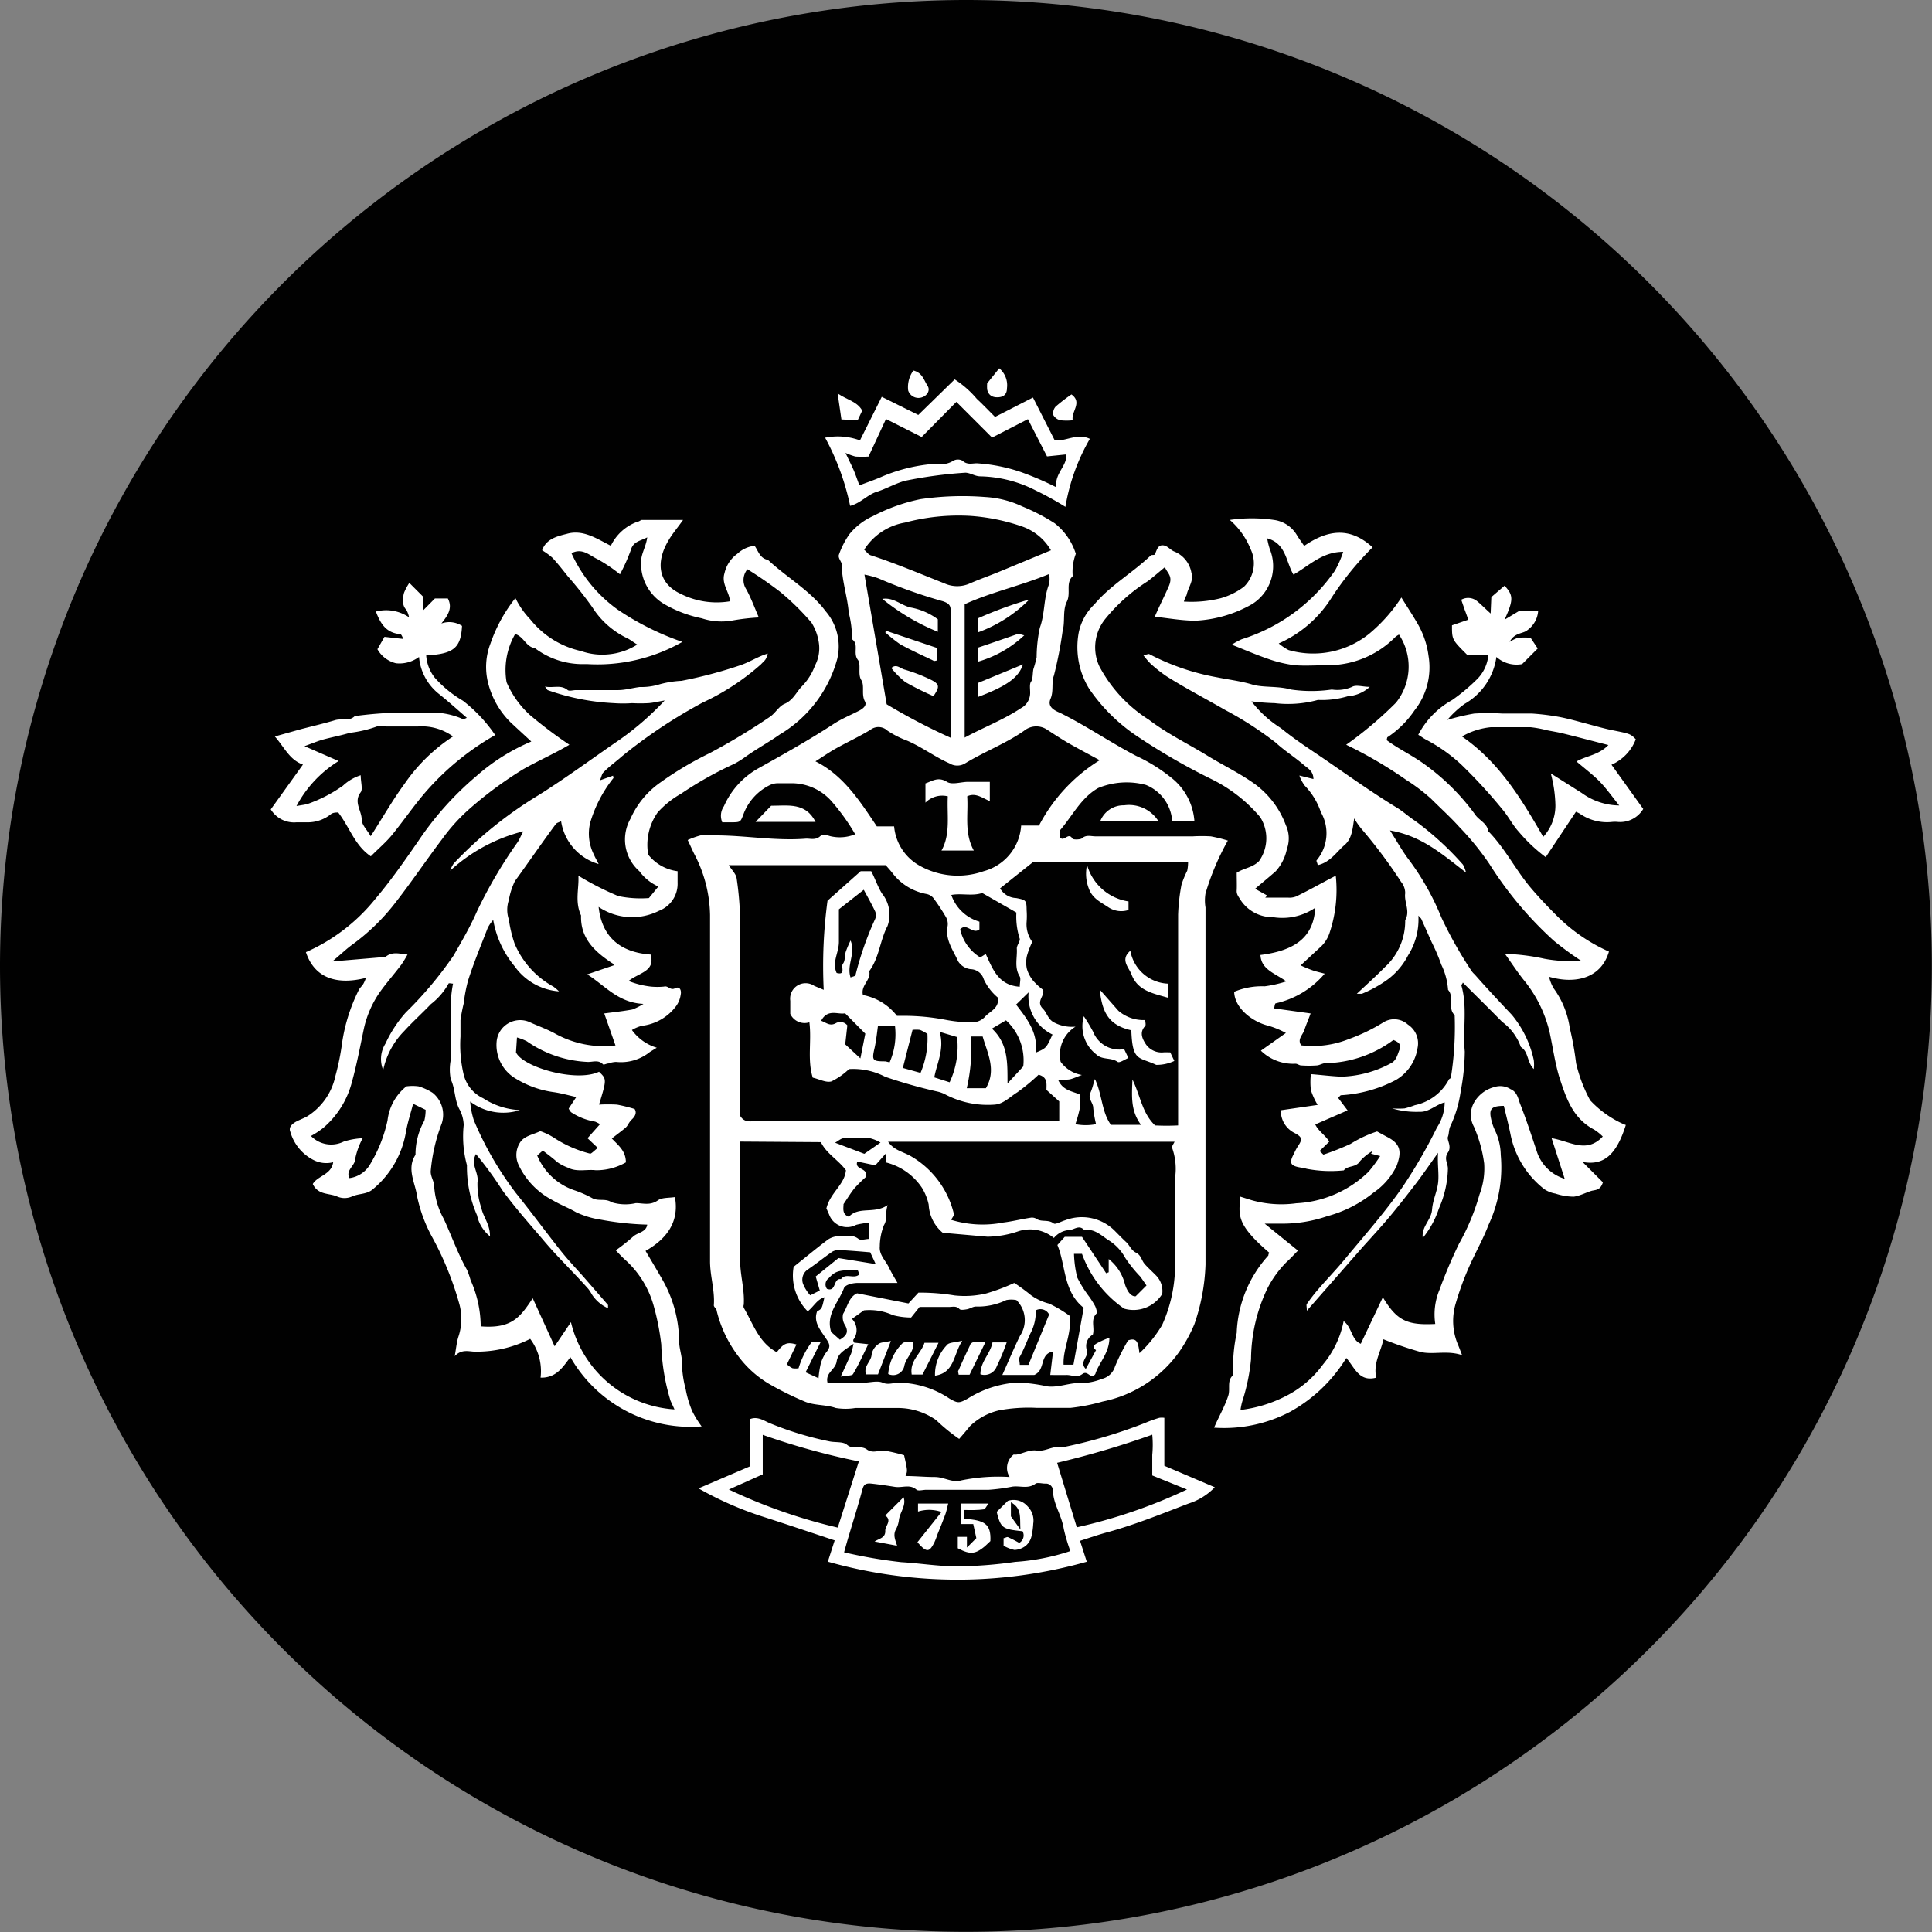 <svg xmlns="http://www.w3.org/2000/svg" viewBox="0 0 137.49 137.49"><rect x="0" y="0" width="137.49" height="137.49" fill="#808080" stroke="none"/><defs><style>.cls-1{fill:#010101;fill-rule:evenodd;}.cls-2{fill:#fff;}</style></defs><g id="Слой_2" data-name="Слой 2"><g id="Слой_1-2" data-name="Слой 1"><path class="cls-1" d="M68.74,0A68.74,68.74,0,1,1,0,68.74,68.78,68.78,0,0,1,68.74,0Z"/><path class="cls-2" d="M68.26,102.4a12.86,12.86,0,0,1-1.64-1.34,4.75,4.75,0,0,0-2.7-.86c-1,0-2,0-3.05,0a4.29,4.29,0,0,1-1.39,0c-.75-.26-1.55-.16-2.26-.48a22.06,22.06,0,0,1-2.34-1.15,7.41,7.41,0,0,1-2.25-1.94A8.75,8.75,0,0,1,51,93.27c0-.13-.21-.26-.2-.38.08-1.07-.28-2.1-.27-3.18,0-8.2,0-16.39,0-24.59a9.65,9.65,0,0,0-1.12-4.34c-.16-.32-.3-.65-.47-1a5.85,5.85,0,0,1,.92-.33,6.13,6.13,0,0,1,1.05,0c2.16,0,4.3.41,6.47.23.32,0,.67.12,1-.18.13-.12.45-.08.68,0a2.9,2.9,0,0,0,1.8-.13,15.06,15.06,0,0,0-1.59-2.24,3.79,3.79,0,0,0-3-1.39c-.31,0-.62,0-.93,0a1.33,1.33,0,0,0-.53.12,3.77,3.77,0,0,0-1.87,2c-.24.64-.22.65-.83.66h-.71a1.19,1.19,0,0,1,.12-1.15A5.74,5.74,0,0,1,54,54.66c1.79-1,3.58-2,5.28-3.11.6-.4,1.28-.67,1.91-1,.23-.13.52-.35.36-.64-.27-.5,0-1.11-.26-1.52s0-1.1-.23-1.42c-.39-.48.1-1.12-.43-1.48a7.09,7.09,0,0,0-.23-1.89c-.09-1.15-.49-2.26-.5-3.44,0-.19-.3-.46-.19-.71A6,6,0,0,1,60.46,38a4.65,4.65,0,0,1,1.68-1.28,12.84,12.84,0,0,1,3.38-1.2,20.79,20.79,0,0,1,4.59-.15,7.1,7.1,0,0,1,2.64.67,14,14,0,0,1,2.31,1.2,4.45,4.45,0,0,1,1.5,2.17A3.6,3.6,0,0,0,76.34,41c-.53.5-.11,1.2-.42,1.82s-.11,1.41-.3,2.09A28.52,28.52,0,0,1,75,48.08c-.19.49,0,1.09-.24,1.65s.25.82.68,1c1.86.92,3.57,2.1,5.41,3.06a12,12,0,0,1,2.68,1.7A4.32,4.32,0,0,1,85,58.44H83.42a3,3,0,0,0-1.87-2.58,5.31,5.31,0,0,0-3.4.22c-1.23.7-1.84,2-2.71,3,0,.05,0,.14,0,.22s0,.22,0,.3c.28.34.59-.41.88.08.06.09.52.07.65,0,.32-.3.66-.16,1-.16,2.3,0,4.61,0,6.91,0a11.1,11.1,0,0,1,1.29,0,10.65,10.65,0,0,1,1.21.3,18.21,18.21,0,0,0-1.59,3.76,3,3,0,0,0,0,1c0,8.47,0,16.94,0,25.41A14.32,14.32,0,0,1,85,94.23a10.49,10.49,0,0,1-1.1,2,8.83,8.83,0,0,1-5.43,3.51,13.61,13.61,0,0,1-2.27.45c-.82,0-1.65,0-2.46,0a11.54,11.54,0,0,0-2.61.17,4.4,4.4,0,0,0-2.11,1.14C68.78,101.8,68.53,102.09,68.26,102.4Zm-15.59-23c.32.54.78.38,1.19.38H75.38v-1.4l-.91-.82c0-.44.1-.9-.56-1.08a14.53,14.53,0,0,1-1.51,1.25c-.52.32-1,.84-1.62.88a6.5,6.5,0,0,1-3.46-.7,2.25,2.25,0,0,0-.61-.23A35.74,35.74,0,0,1,63,76.63a4.93,4.93,0,0,0-2.58-.55,4.83,4.83,0,0,1-1.26.88c-.38.1-.84-.16-1.32-.27-.4-1.27-.07-2.59-.24-3.94a1.12,1.12,0,0,1-1.36-.6c0-.31,0-.62,0-.93a1.1,1.1,0,0,1,1.71-1.06l.67.28a34.67,34.67,0,0,1,.27-6.34L61.25,62H62c.28.53.45,1.07.76,1.58a2.39,2.39,0,0,1,.4,2.32c-.53,1-.59,2.26-1.3,3.21.14.64-.62,1-.45,1.7a4,4,0,0,1,2.42,1.48h.46a15.73,15.73,0,0,1,2.93.27,9.74,9.74,0,0,0,1.91.19,1.22,1.22,0,0,0,1-.43c.35-.37,1-.59.88-1.33a3.75,3.75,0,0,1-1-1.3,1,1,0,0,0-.93-.72,1.2,1.2,0,0,1-.9-.57c-.35-.79-.94-1.53-.74-2.51a1,1,0,0,0-.13-.64,13.56,13.56,0,0,0-.91-1.37.87.87,0,0,0-.47-.26,3.93,3.93,0,0,1-2.35-1.4c-.21-.28-.45-.53-.55-.65H51.86c.23.36.51.62.56.92a22.26,22.26,0,0,1,.24,2.59c0,1.13,0,2.26,0,3.39ZM81.09,96.3a9.08,9.08,0,0,0,1.61-2,10.44,10.44,0,0,0,.91-3.72c0-2.23,0-4.45,0-6.68a4.43,4.43,0,0,0-.21-2.25c0-.08.12-.26.19-.4H63.2c.42.6,1,.69,1.57,1a6.49,6.49,0,0,1,3.12,4.17c0,.09-.12.23-.2.39A7.65,7.65,0,0,0,71.4,87c.66-.08,1.31-.25,2-.35a.63.63,0,0,1,.41.12c.36.2.8,0,1.18.3.12.09.53-.15.81-.23a3.31,3.31,0,0,1,3.59.81c.25.25.49.5.75.74s.35.58.71.76.38.53.6.79.55.55.82.83a1.58,1.58,0,0,1,.44,1.31A2.4,2.4,0,0,1,80,93.13a8,8,0,0,1-3-3.9h-.57a8,8,0,0,0,.23,1.68,8.48,8.48,0,0,0,.87,1.39,6.55,6.55,0,0,1,.41.66c.07.16.16.45.09.52-.44.44-.11,1-.26,1.5a.93.93,0,0,0-.41,1.15c.11.45-.58.79-.09,1.29L78,96.08c-.34-.22-.11-.39.07-.49a6.43,6.43,0,0,1,.88-.39c0,1.1-.76,1.79-1,2.58-.33.45-.52-.3-.92,0s-.75.06-1.14.07-.69,0-1.15,0l.2-1.67c-1,.18-.5,1.31-1.34,1.67-.22,0-.6,0-1,0l-1.27,0c.45-1,.83-1.92,1.26-2.79a2,2,0,0,0-.26-2.54,1.91,1.91,0,0,0-.72,0,4.65,4.65,0,0,1-2.16.46c-.21,0-.41.15-.62.19s-.45.07-.54,0c-.23-.26-.5-.16-.76-.16-.66,0-1.32,0-2.09,0l-.6.75a5.12,5.12,0,0,1-1.3-.17,4,4,0,0,0-2.06-.34l-.85.61a1.13,1.13,0,0,1,.09,1.49s0,.13.07.2l1,.11c-.38.78-.69,1.47-1.08,2.12-.08.14-.44.1-.88.19.31-.69.54-1.17.75-1.67a6.12,6.12,0,0,0,.16-.67c-.61.44-1.11.66-1.2,1.26s-.82.79-.65,1.51h2.55c.47,0,1-.17,1.38,0s.76,0,1.12,0a6.65,6.65,0,0,1,3.63,1.13c.59.34.69.34,1.3,0a7.48,7.48,0,0,1,3.52-1.14,11.6,11.6,0,0,1,2.13.27c.85.11,1.65-.3,2.48-.23a4.13,4.13,0,0,0,1.41-.3,1.28,1.28,0,0,0,.93-.86,14.34,14.34,0,0,1,.94-1.88C81,95.13,81,95.71,81.09,96.3ZM76.53,80A3.81,3.81,0,0,0,78,80a8,8,0,0,1-.2-1.15c0-.38-.39-.65-.21-1.06s.21-.67.33-1c.52,1.09.47,2.33,1.14,3.26H81.2c-.74-1-.66-2-.61-3.23.59,1.23.69,2.39,1.61,3.27a15.56,15.56,0,0,0,1.64,0c0-5.05,0-10,0-15a13.89,13.89,0,0,1,.24-2.13,7,7,0,0,1,.41-1,3.25,3.25,0,0,0,.06-.59H73.49l-2.32,1.85a1.37,1.37,0,0,0,1.15.69c.7.14.73.15.74.87a5.48,5.48,0,0,1,0,.81,2.12,2.12,0,0,0,.4,1.44,6,6,0,0,0-.38,1,2.09,2.09,0,0,0,0,.93,2.43,2.43,0,0,0,.46.85,4.57,4.57,0,0,0,.69.63c.14.45-.55.82,0,1.36.27.27.34.72.76.95a2.73,2.73,0,0,0,1.55.31,2.34,2.34,0,0,0-1.06,2.5,2.34,2.34,0,0,0,1.51.94c-.35.13-.58.24-.82.3s-.5,0-.85.09c.35.73,1,.76,1.52,1a7.33,7.33,0,0,1,0,1A9.76,9.76,0,0,1,76.53,80ZM78.26,54.1c-.79-.43-1.53-.82-2.25-1.23-.51-.3-1-.62-1.49-.94a1.38,1.38,0,0,0-1.65.08c-1.31.91-2.82,1.48-4.18,2.31a1.07,1.07,0,0,1-1.13,0c-1-.44-1.94-1.15-3-1.61A6.71,6.71,0,0,1,63.16,52a.93.93,0,0,0-1.22-.06c-.81.49-1.66.88-2.48,1.34-.48.27-.93.59-1.43.9,2,1,3.17,2.84,4.37,4.63h1.23a3.56,3.56,0,0,0,1.82,2.8A5.54,5.54,0,0,0,70,62a3.61,3.61,0,0,0,2.67-3.25h1.27A12,12,0,0,1,78.26,54.1ZM75,88.1a2.68,2.68,0,0,0-2.55-.47,7,7,0,0,1-2.18.38l-3.18-.28a2.78,2.78,0,0,1-1-2,3.77,3.77,0,0,0-.48-1.2,4.35,4.35,0,0,0-2.58-1.81v-.62l-.74.83-1.28-.27c-.22.63.81.4.6,1.11a9.37,9.37,0,0,0-.79.78c-.28.34-.51.73-.79,1.14,0,.3-.12.72.38.9.73-.77,1.8-.17,2.76-.83-.2.61,0,1-.26,1.42a4.15,4.15,0,0,0-.3,1.51c-.06.6.4,1,.64,1.49s.37.68.62,1.12c-1,0-1.92,0-2.81,0-.4,0-.9.13-1,.37-.37,1-1.31,1.86-.91,3.12l.62.55c.44-.27.64-.51.39-1A1.05,1.05,0,0,1,60,93.5c.32-.52.42-1.22,1-1.46l3.65.72.71-.77a15.07,15.07,0,0,1,2.57.2,6.65,6.65,0,0,0,2.25-.14,14.13,14.13,0,0,0,2-.75,14.31,14.31,0,0,1,1.2.88,3.74,3.74,0,0,0,1.28.59,9.25,9.25,0,0,1,1.45.86c.19,1.27-.48,2.34-.42,3.49h.7c.25-1.37.49-2.71.73-4.05-1.47-1.17-1.26-3-1.87-4.47l.52-.58H77l1.72,2.59.18-.07V89.6a3.28,3.28,0,0,1,1.16,1.81c.17.52.44.87.76.84l.77-.77c-.11-.15-.27-.4-.45-.64a9.43,9.43,0,0,1-1.06-1.32,3.41,3.41,0,0,0-1.22-1.28c-.52-.35-1-.82-1.7-.7-.37-.42-.73,0-1.1,0A1.53,1.53,0,0,0,75,88.1ZM52.67,81.24v.82c0,2.53,0,5.07,0,7.61,0,1.08.33,2.11.26,3.18a.32.32,0,0,0,0,.22c.67,1.14,1.07,2.48,2.35,3.16.5-.65.74-.74,1.4-.55L56,97.09a1.63,1.63,0,0,0,.4.28,1.25,1.25,0,0,0,.43,0,6.05,6.05,0,0,1,.95-1.88l.63,0-1.08,2.17.92.42a7,7,0,0,1,.15-1,2.51,2.51,0,0,1,.42-.87c.35-.4.18-.63-.07-1-.37-.56-.88-1.13-.6-1.89.34-.18.34-.18.52-1-.54.16-.76.67-1.19,1a3.61,3.61,0,0,1-1-3.17c.81-.64,1.62-1.32,2.46-1.95a1.48,1.48,0,0,1,.83-.23c.44,0,.9-.14,1.33.2.16.12.5,0,.73,0V87c-.34.06-.63.09-.91.17A1.36,1.36,0,0,1,59,86.42c-.09-.19-.17-.4-.19-.42.27-1.13,1.3-1.69,1.39-2.72-.55-.75-1.39-1.18-1.78-2ZM74.79,39.16a3.84,3.84,0,0,0-2.1-1.71A14.16,14.16,0,0,0,69,36.71a14.83,14.83,0,0,0-4.6.48,4.28,4.28,0,0,0-2.9,1.93c.17.15.29.33.45.39,1.79.58,3.52,1.32,5.25,2a2.19,2.19,0,0,0,1.84,0c.69-.3,1.41-.55,2.11-.84ZM68.65,43v9.49c1.37-.74,2.75-1.26,4-2.09a1.23,1.23,0,0,0,.66-1.12c0-.27-.06-.61.07-.78s.1-.59.16-.88a8,8,0,0,0,.23-.84A10.41,10.41,0,0,1,74,44.67c.37-1,.26-2.11.66-3.11a2,2,0,0,0,0-.71C72.63,41.69,70.56,42.13,68.65,43Zm-1,9.51V43.39c0-.37-.23-.49-.54-.6a36.32,36.32,0,0,1-4.59-1.63,6.52,6.52,0,0,0-1-.27l1.58,9.23A43.57,43.57,0,0,0,67.67,52.51Zm2.1,15.63.4-.25c.5,1.08.9,2.23,2.42,2.33,0-.29.09-.57,0-.73-.41-.65-.16-1.35-.21-2,0-.23.28-.55.2-.71a5.14,5.14,0,0,1-.23-1.84L69.9,63.55c-.71.24-1.5,0-2.2.14a3,3,0,0,0,2,1.9v.55c-.49.39-.91-.51-1.37,0A3.15,3.15,0,0,0,69.77,68.14ZM59.7,64.71c0,.76,0,1.54,0,2.32s-.51,1.44-.16,2.21c.68.18.28-.45.45-.66s.11-.57.2-.85a7.34,7.34,0,0,1,.34-.8c.39.92-.3,1.73,0,2.63.17-.07.33-.09.35-.16a22.56,22.56,0,0,1,1.4-4,.68.68,0,0,0,0-.54c-.24-.51-.52-1-.81-1.54Zm2.23,24.41c-.69-.06-1.42-.12-2.16-.16a.94.94,0,0,0-.53.11c-.61.42-1.18.89-1.79,1.3a.87.87,0,0,0-.3,1,2.77,2.77,0,0,0,.51.81l.68-.34-.29-1,1.62-1.31,2.65.43Zm8.23-11.68c.77-1.29.11-2.49-.23-3.68H69.1a12.67,12.67,0,0,1-.3,3.68Zm2.66-1.55a3.86,3.86,0,0,0-1.23-3.28l-1,.59c1.18,1.1,1.1,2.47,1.11,3.9ZM58.44,72.64c.41.17.64.4,1.05.17a.64.64,0,0,1,.81.16l-.15,1.35,1.08,1,.35-1.76-1.44-1.45C59.64,72.22,58.9,71.76,58.44,72.64Zm8.43.79c.36,1.25-.21,2.25-.38,3.24l1.09.35a6,6,0,0,0,.53-3.22Zm-1.36,2.92A6.26,6.26,0,0,0,66,73.58a3.23,3.23,0,0,0-.53-.29,2.37,2.37,0,0,0-.53,0L64.25,76Zm-2.2-.75A5,5,0,0,0,63.69,73H62.48c-.07.52-.12,1-.23,1.53-.22.94-.18,1,.76,1Zm9-4.11c.77,1,1.57,2,1.4,3.42.75-.32.75-.32,1.19-1.29a3,3,0,0,1-1.7-3Zm.88,25.64,1.47-3.58a.69.69,0,0,0-.95-.3,3.28,3.28,0,0,1-.38,1.64c-.25.55-.46,1.13-.76,1.67-.08.14,0,.36,0,.57ZM62.66,81.31a2.75,2.75,0,0,0-.75-.31,14.28,14.28,0,0,0-1.85,0c-.2,0-.4.19-.63.32l2.08.79ZM58.85,91.72c.69.25.42-.78,1-.69.33-.46.9,0,1.27-.31a.47.47,0,0,0,0-.12,1.8,1.8,0,0,0-.08-.21c-1.24,0-1.55,0-2.06.57A.54.54,0,0,0,58.85,91.72Z"/><path class="cls-2" d="M84.25,42.81a8.54,8.54,0,0,0,2.63-.24,5,5,0,0,0,1.65-.82A2.32,2.32,0,0,0,89,39.08,5.43,5.43,0,0,0,87.52,37a11,11,0,0,1,3.14,0,2.24,2.24,0,0,1,1.62,1.06c.15.26.34.5.53.79,1.64-1.13,3.24-1.4,4.87.1a21.63,21.63,0,0,0-3,3.71A8.47,8.47,0,0,1,91,45.79a3.85,3.85,0,0,0,.7.47,6.35,6.35,0,0,0,5.74-1.16,11.55,11.55,0,0,0,2.29-2.58c.43.7.86,1.34,1.23,2a6.1,6.1,0,0,1,.7,2.15,4.94,4.94,0,0,1-1,3.89,7,7,0,0,1-1.9,1.89c-.05,0-.05.13-.08.22.78.58,1.65,1,2.47,1.56A16,16,0,0,1,105,58c.29.4.83.59.91,1.15,1.19,1.21,1.94,2.74,3,4,.59.7,1.22,1.36,1.86,2a12.31,12.31,0,0,0,3.73,2.57c-.56,1.91-2.4,2.33-4.26,1.79a2.81,2.81,0,0,0,.33.83,6.3,6.3,0,0,1,1.14,2.81,21.65,21.65,0,0,1,.45,2.51,10.6,10.6,0,0,0,1,2.64,7.32,7.32,0,0,0,1.95,1.49,5.15,5.15,0,0,0,.59.27c-.68,2.17-1.6,2.9-3.08,2.63l1.45,1.45c-.17.52-.43.53-.74.59s-.88.38-1.34.43a4.27,4.27,0,0,1-1.3-.22,2,2,0,0,1-.8-.32,6.55,6.55,0,0,1-2.4-3.92c-.14-.68-.31-1.34-.47-2-.83,0-1.06.19-.92.86a3.76,3.76,0,0,0,.26.82,4.23,4.23,0,0,1,.44,1.81,9.66,9.66,0,0,1-.88,5c-.28.75-.65,1.44-1,2.17a20.68,20.68,0,0,0-1.33,3.42,4.33,4.33,0,0,0,.16,2.9c.1.23.18.46.3.76-1.09-.37-2.09,0-3-.24a25.81,25.81,0,0,1-2.6-.89c-.17.88-.74,1.69-.51,2.73-1.22.32-1.52-.7-2.13-1.4a10.85,10.85,0,0,1-4,3.83,10.15,10.15,0,0,1-5.41,1.13c.33-.78.75-1.48,1-2.25.18-.5-.12-1.09.36-1.49a11.7,11.7,0,0,1,.25-3,8.66,8.66,0,0,1,2.25-5.51s0-.13.08-.19c-2.39-2.05-2.18-2.67-2.07-4l.8.25a7.79,7.79,0,0,0,3.18.22,7.92,7.92,0,0,0,5.15-2.25,10.37,10.37,0,0,0,.82-1.11l-.65-.17.14-.21a3.65,3.65,0,0,0-.93.75c-.29.47-.86.28-1.15.65A9.06,9.06,0,0,1,93,83.18a3.29,3.29,0,0,0-.43-.09c-.75-.12-.85-.32-.48-1a3.62,3.62,0,0,1,.25-.48c.37-.54.35-.69-.25-1a1.76,1.76,0,0,1-.94-1.6l2.62-.38a4.94,4.94,0,0,1-.48-1.05,4.81,4.81,0,0,1,0-1.14c.76.06,1.47.15,2.17.18a7.86,7.86,0,0,0,3.48-.93c.44-.2.5-.62.66-1s-.12-.55-.44-.68a8.32,8.32,0,0,1-4.83,1.65c-.21,0-.42.15-.63.16a8,8,0,0,1-1.1,0c-.14,0-.28-.13-.42-.12a3.29,3.29,0,0,1-2.45-.93l1.78-1.26A6.36,6.36,0,0,0,90.28,73c-1.11-.26-2.42-1.23-2.45-2.42A5.09,5.09,0,0,1,90,70.19a8.73,8.73,0,0,0,1.54-.35c-.82-.59-1.79-.84-1.84-1.88,2.65-.33,3.79-1.4,3.9-3.36a4.16,4.16,0,0,1-3,.67,2.71,2.71,0,0,1-2.3-1.2c-.13-.23-.31-.4-.29-.7s0-.85,0-1.26c.52-.34,1.13-.36,1.59-.83a2.81,2.81,0,0,0,.08-3.13,10.71,10.71,0,0,0-3.44-2.69,45.56,45.56,0,0,1-5.38-3.11A12.63,12.63,0,0,1,77.5,49a5.66,5.66,0,0,1-.73-4,3.86,3.86,0,0,1,1.12-2c1.14-1.36,2.71-2.23,4-3.47.07-.07.27,0,.3-.09.14-.31.22-.72.66-.62.27.06.48.35.75.44a2,2,0,0,1,1.19,1.52c.18.54-.25,1.05-.35,1.58C84.37,42.47,84.32,42.58,84.25,42.81Zm5.93,20.92-.14.15h1.63a1.29,1.29,0,0,0,.56-.08c1-.48,1.89-1,2.83-1.48a9.61,9.61,0,0,1-.42,4,2.4,2.4,0,0,1-.59,1L92.56,68.7a8.14,8.14,0,0,0,.79.33c.26.1.55.16.92.26a6.37,6.37,0,0,1-3.48,2.11c-.07,0-.09.27-.12.36l2.6.36c-.16.44-.32.8-.44,1.17s-.53.67-.23,1.1A6.92,6.92,0,0,0,96,73.94a12.77,12.77,0,0,0,2.44-1.18,1.45,1.45,0,0,1,1.75.15,1.59,1.59,0,0,1,.69,1.67,3.18,3.18,0,0,1-1.55,2.28,9.57,9.57,0,0,1-3.89,1.08c-.06,0-.11.1-.21.19l.67.89-2.3,1c.22.47.68.73,1,1.22l-.69.67.27.26a18.65,18.65,0,0,0,1.94-.77A8.25,8.25,0,0,1,98,80.52l.68.37c1,.5,1.09,1.06.71,2.08a4.87,4.87,0,0,1-1.64,1.9,8.91,8.91,0,0,1-3.3,1.68,9.76,9.76,0,0,1-3.3.53H90L92.37,89c-.29.29-.54.57-.82.82a7.47,7.47,0,0,0-1.37,1.9,11.82,11.82,0,0,0-1.15,5,14.05,14.05,0,0,1-.62,3,4.26,4.26,0,0,0-.13.62,9.54,9.54,0,0,0,3.25-1,7.39,7.39,0,0,0,2.63-2.25,6.84,6.84,0,0,0,1.46-3.07c.61.45.55,1.35,1.22,1.61l1.57-3.31c1,1.67,1.73,2,3.73,1.9a4.55,4.55,0,0,1,.3-2.43,35,35,0,0,1,1.39-3.28A15.89,15.89,0,0,0,105.29,85a5.2,5.2,0,0,0,.33-2.2,9.65,9.65,0,0,0-.73-2.62,1.77,1.77,0,0,1,0-1.7,2.32,2.32,0,0,1,1.45-1.12,1.35,1.35,0,0,1,1.16.15c.45.19.53.62.66,1,.44,1.11.81,2.24,1.19,3.38a3,3,0,0,0,2,2l-.93-2.89c1.29.2,2.47,1.13,3.64-.12a3.54,3.54,0,0,0-.61-.49c-1.53-.8-2-2.25-2.49-3.76-.3-1-.45-2.08-.67-3.11a9.16,9.16,0,0,0-1.87-3.8c-.43-.54-.81-1.12-1.32-1.84a15.17,15.17,0,0,1,2.81.35,10.63,10.63,0,0,0,2.62.15,23.17,23.17,0,0,1-1.95-1.43,26.2,26.2,0,0,1-4.59-5.47,19.69,19.69,0,0,0-2.14-2.63c-.62-.69-1.32-1.32-2-2a13,13,0,0,0-1.78-1.35A30.6,30.6,0,0,0,95.8,53a27,27,0,0,0,3.55-3,4.12,4.12,0,0,0,.21-4.84,1.27,1.27,0,0,0-.27.18,6.73,6.73,0,0,1-4.82,2c-.78,0-1.56.06-2.34,0a9.16,9.16,0,0,1-1.91-.46c-.82-.28-1.62-.63-2.56-1a4.57,4.57,0,0,1,.71-.39A12.67,12.67,0,0,0,95,40.61a7.35,7.35,0,0,0,.59-1.34c-1.51,0-2.44,1-3.54,1.62-.54-.89-.51-2.21-1.87-2.58a5,5,0,0,0,.19.78A3.19,3.19,0,0,1,89.09,43a9,9,0,0,1-4,1.17c-1,0-1.94-.18-2.91-.28.32-.76.69-1.46,1-2.18s-.1-.9-.28-1.35c-.47.39-.84.71-1.22,1a12.47,12.47,0,0,0-3.06,2.73,3.21,3.21,0,0,0-.38,3.34,10.09,10.09,0,0,0,3.52,3.79c1.31,1,2.75,1.69,4.12,2.53,1.15.71,2.37,1.28,3.48,2.09a6.39,6.39,0,0,1,2.15,2.89,2.22,2.22,0,0,1,.07,1.69A3.34,3.34,0,0,1,90.79,62c-.45.4-.91.77-1.47,1.25Z"/><path class="cls-2" d="M42.6,64.54c.23,2.11,1.5,3.23,3.7,3.39.35,1.2-.81,1.28-1.57,1.88a6.16,6.16,0,0,0,1.59.4,4.78,4.78,0,0,0,.93,0c.3-.09.45.3.79.12s.47.16.4.46a1.78,1.78,0,0,1-.32.8A3.54,3.54,0,0,1,45.68,73a2.64,2.64,0,0,0-.71.3,3.38,3.38,0,0,0,1.77,1.26l-.49.3a3.28,3.28,0,0,1-2.41.71,1.79,1.79,0,0,0-.54.11c-.13,0-.34.12-.39.06-.33-.35-.74-.15-1.1-.17a8.17,8.17,0,0,1-4.32-1.47,4,4,0,0,0-.7-.27l-.07,1.06c.5,1.06,4.29,2.15,5.91,1.38.55.53.55.53,0,2.34a10.9,10.9,0,0,1,1.28,0,11.33,11.33,0,0,1,1.25.31c.15.23.08.48-.18.73s-.27.42-.44.58-.66.52-1,.79c.46.49,1,.88,1,1.7a4.22,4.22,0,0,1-2.14.56c-.67-.08-1.35.15-2-.19a3.18,3.18,0,0,1-.77-.41c-.32-.29-.68-.55-1-.8l-.4.35a4.37,4.37,0,0,0,2.6,2.46,8,8,0,0,1,1.29.56c.46.27.93,0,1.41.31a3.29,3.29,0,0,0,1.72.06c.51,0,1,.19,1.56-.19.29-.22.77-.17,1.22-.24.33,1.81-.63,3-2.09,3.83.44.75.87,1.46,1.28,2.19a9,9,0,0,1,1.11,4.23c0,.56.24,1.12.2,1.66a8.06,8.06,0,0,0,.27,1.78,7.18,7.18,0,0,0,.47,1.56,7.39,7.39,0,0,0,.66,1.07,9.85,9.85,0,0,1-9.34-4.93c-.53.7-1,1.49-2.12,1.46a3.83,3.83,0,0,0-.74-2.76,8.38,8.38,0,0,1-3.93.91c-.43,0-.93-.21-1.44.32.1-.54.14-1,.26-1.37a4,4,0,0,0,.08-2.3,22.41,22.41,0,0,0-1.9-4.72,10.48,10.48,0,0,1-1.12-3c-.13-.95-.76-1.95-.11-2.94a4.89,4.89,0,0,1,.63-2.43,3.37,3.37,0,0,0,.09-.77l-.89-.43c-.19.73-.41,1.39-.52,2.06a6.73,6.73,0,0,1-2.32,4c-.45.41-1,.3-1.54.55a1.31,1.31,0,0,1-1,0c-.58-.27-1.38-.09-1.76-.9.34-.59,1.33-.66,1.45-1.55a2,2,0,0,1-1.42-.17,3.25,3.25,0,0,1-1.63-2c-.13-.31.11-.53.33-.67s.6-.27.88-.43a4.48,4.48,0,0,0,2-2.87,17.6,17.6,0,0,0,.48-2.38,12.4,12.4,0,0,1,1.18-3.73c.08-.17.24-.29.33-.45a2.11,2.11,0,0,0,.18-.42c-1.89.48-3.61.15-4.27-1.83a13.12,13.12,0,0,0,4.95-3.8c1.1-1.3,2.08-2.71,3.05-4.11a22.31,22.31,0,0,1,4.12-4.61,14.24,14.24,0,0,1,3.92-2.47c-.54-.5-1-.92-1.46-1.35a6,6,0,0,1-1.62-2.84,4.64,4.64,0,0,1,.18-2.8,10.86,10.86,0,0,1,1.77-3.22,5.91,5.91,0,0,0,1.06,1.52,6.36,6.36,0,0,0,3.61,2.25,4.51,4.51,0,0,0,1.89.24,4.59,4.59,0,0,0,2.11-.7c-.31-.19-.5-.35-.71-.45a6,6,0,0,1-2.49-2.21A28,28,0,0,0,40.4,41c-.35-.44-.7-.89-1.08-1.3a4.88,4.88,0,0,0-.74-.54c.29-.82,1.09-1,1.76-1.17,1.15-.33,2.12.34,3.13.85a3.36,3.36,0,0,1,1.92-1.72c.1,0,.2-.12.3-.12h2.92c-.42.6-.78,1-1.06,1.5-.87,1.48-.75,3,.89,3.76a5.7,5.7,0,0,0,3.51.53c-.05-.68-.63-1.25-.39-2a2.31,2.31,0,0,1,.91-1.38,2.14,2.14,0,0,1,1.23-.57c.26.35.37.9.95,1,1.33,1.25,3,2.17,4.1,3.65a3.83,3.83,0,0,1,.83,3.41,9,9,0,0,1-4.09,5.37c-.78.55-1.61,1-2.4,1.56a6.61,6.61,0,0,1-.84.53,26.09,26.09,0,0,0-3.79,2.13,6.57,6.57,0,0,0-1.66,1.33,4,4,0,0,0-.67,3A3.17,3.17,0,0,0,48.22,62c0,.28,0,.54,0,.81a2.05,2.05,0,0,1-1.31,2A4.26,4.26,0,0,1,42.6,64.54ZM25.81,81a5.35,5.35,0,0,0-.53,1.46c0,.51-.71.81-.41,1.38a2,2,0,0,0,1.48-1,10.21,10.21,0,0,0,1.23-3.11,3.62,3.62,0,0,1,1.34-2.42,3.18,3.18,0,0,1,.87,0,3.92,3.92,0,0,1,1,.46,2,2,0,0,1,.65,2.17,12.5,12.5,0,0,0-.79,3.43c0,.39.25.7.25,1.07a5.43,5.43,0,0,0,.68,2.3c.56,1.21,1,2.48,1.66,3.64a6.13,6.13,0,0,1,.25.72,8.16,8.16,0,0,1,.72,3.29c2.22.18,2.81-.66,3.7-2l1.56,3.42,1.16-1.72A8.1,8.1,0,0,0,48,100.3l-.28-.61a15.11,15.11,0,0,1-.66-4,17.44,17.44,0,0,0-.53-2.72,6.88,6.88,0,0,0-2-3.28c-.23-.2-.43-.42-.71-.71A14.58,14.58,0,0,0,45.06,88c.32-.3.92-.3,1-.85a20.83,20.83,0,0,1-3.29-.35A6.3,6.3,0,0,1,41,86.27c-.53-.31-1.12-.53-1.64-.84a5.44,5.44,0,0,1-2.45-2.52A1.64,1.64,0,0,1,37,81.32c.29-.48.91-.57,1.4-.8a.17.17,0,0,1,.11,0,4.37,4.37,0,0,1,.87.42A8.49,8.49,0,0,0,42,82.1c.09,0,.25-.18.54-.41L41.81,81l.89-1a3,3,0,0,0-.35-.18,4.37,4.37,0,0,1-1.71-.67,1.06,1.06,0,0,1-.17-.26l.54-.82c-.61-.14-1.11-.28-1.61-.35a6.93,6.93,0,0,1-2.66-.94,2.77,2.77,0,0,1-1.4-2.63,1.68,1.68,0,0,1,2.44-1.37c.56.25,1.14.46,1.68.75a7.13,7.13,0,0,0,4.34.87L43,72.12c.69-.09,1.35-.16,2-.28a4.1,4.1,0,0,0,.79-.4c-1.81-.08-2.74-1.31-4-2.1l1.88-.64s0-.12-.1-.15c-1.23-.82-2.27-1.75-2.22-3.4-.46-1-.13-1.93-.19-2.83a21.14,21.14,0,0,0,2.84,1.45,7.83,7.83,0,0,0,2.18.14l.67-.82A3.4,3.4,0,0,1,45.5,62a3,3,0,0,1-.63-3.74A6.21,6.21,0,0,1,47,55.68a24,24,0,0,1,3.48-2.07A45.64,45.64,0,0,0,54.81,51c.37-.26.63-.74,1-.9.63-.26.84-.82,1.24-1.24A4.17,4.17,0,0,0,58,47.36a2.64,2.64,0,0,0,.27-1.64,3.65,3.65,0,0,0-.52-1.41,17.91,17.91,0,0,0-2.24-2.2,28.11,28.11,0,0,0-2.32-1.6,1.2,1.2,0,0,0-.08,1.43c.35.64.6,1.33.89,2a15.68,15.68,0,0,0-1.84.21A4.44,4.44,0,0,1,49.94,44a8.76,8.76,0,0,1-2.65-1,3.33,3.33,0,0,1-1.67-3c0-.6.35-1.08.44-1.76-.48.26-1,.28-1.17.91a13.12,13.12,0,0,1-.77,1.72,11,11,0,0,0-1.6-1.08c-.55-.25-1.08-.83-1.85-.42a10,10,0,0,0,3.27,4,19.58,19.58,0,0,0,4.62,2.31,12.21,12.21,0,0,1-6.76,1.58h-.23a5.61,5.61,0,0,1-3.51-1.14c-.63-.08-.78-.82-1.4-1a5.13,5.13,0,0,0-.61,3.43,6.77,6.77,0,0,0,1.67,2.34A32.13,32.13,0,0,0,40.52,53c-1.1.65-2.23,1.14-3.3,1.75a27.61,27.61,0,0,0-3.84,2.84,13,13,0,0,0-1.92,2.13c-1.12,1.48-2.14,3-3.3,4.49a15,15,0,0,1-3.07,3c-.43.31-.81.68-1.44,1.21l3.78-.32c.49-.41,1-.22,1.57-.17a7.9,7.9,0,0,1-.44.72c-.52.69-1.09,1.33-1.56,2a7.35,7.35,0,0,0-1.09,2.49c-.27,1.28-.51,2.57-.86,3.84A6.37,6.37,0,0,1,23,80.27a6,6,0,0,1-.87.57,2,2,0,0,0,2.33.4A5.16,5.16,0,0,1,25.81,81Z"/><path class="cls-2" d="M58.93,111.08l.47-1.46c-1.61-.53-3.25-1.09-4.9-1.62a24.31,24.31,0,0,1-4.79-2.08l3.64-1.56V101c.54-.23,1,.09,1.38.26A23.41,23.41,0,0,0,59,102.57c.44.1,1,0,1.28.25.45.38.95,0,1.41.33s.9,0,1.35.1a12.86,12.86,0,0,1,1.3.31c.25,1.12.25,1.12.1,1.48.69,0,1.39.07,2.08.07s1.23.43,1.89.24a13.15,13.15,0,0,1,3.44-.24,1.2,1.2,0,0,1,.29-1.6c.43.08,1-.37,1.64-.28s1.15-.38,1.77-.22a35,35,0,0,0,5.95-1.75,9,9,0,0,1,1-.36,1.23,1.23,0,0,1,.36,0v3.41l3.59,1.53A4.46,4.46,0,0,1,84.58,107c-1.85.71-3.7,1.46-5.62,2-.73.19-1.44.44-2.1.65l.48,1.49a33.87,33.87,0,0,1-18.41,0Zm1.14-.61a35.12,35.12,0,0,0,4.07.7c1.34.08,2.65.3,4,.3a31.06,31.06,0,0,0,4.11-.32,15.64,15.64,0,0,0,3.92-.77,12.91,12.91,0,0,1-.47-1.59c-.16-1-.75-1.75-.77-2.73a.5.5,0,0,0-.55-.48c-.23,0-.54-.09-.68,0-.54.41-1.12.13-1.68.22a13.32,13.32,0,0,1-1.65.22c-1.49,0-3,0-4.45,0-.24,0-.56.1-.69,0-.49-.43-1-.12-1.56-.21s-1.1-.17-1.65-.23-.58.18-.69.58c-.27,1-.61,2.08-.92,3.12C60.3,109.64,60.2,110,60.07,110.47Zm16.56-1.78A37.22,37.22,0,0,0,84.47,106L82,105c0-.46,0-1,0-1.46a7.62,7.62,0,0,0,0-1.44,64.83,64.83,0,0,1-6.77,2ZM61.12,104a51,51,0,0,1-6.84-1.89v2.81L51.87,106a38.19,38.19,0,0,0,7.75,2.71Z"/><path class="cls-2" d="M116.94,57.57a1.92,1.92,0,0,1-1.84.92,2,2,0,0,0-.35,0,3.38,3.38,0,0,1-2.33-.59,2.19,2.19,0,0,0-.27-.13L110,61a11.4,11.4,0,0,1-1.91-1.8c-.45-.49-.75-1.11-1.18-1.61C106,56.47,105,55.39,104,54.42a11.44,11.44,0,0,0-2.53-1.79c-.18-.1-.36-.23-.54-.34a6,6,0,0,1,2.41-2.47,13.29,13.29,0,0,0,1.82-1.53,2.79,2.79,0,0,0,.76-1.7h-1.52c-1.07-1.07-1.07-1.07-1.07-2.09l1.16-.4c-.08-.23-.16-.46-.25-.69l-.25-.73a1,1,0,0,1,1.15.12c.28.23.54.5.94.86l.05-1.17.94-.81c.63.68.65,1,0,2.42l1-.6h1.39a1.84,1.84,0,0,1-.76,1.34c-.32.28-.9.15-1.27.84a3.09,3.09,0,0,1,.61-.3,8.4,8.4,0,0,1,.88,0l.51.77-1.11,1.11a2.14,2.14,0,0,1-1.83-.51,4.56,4.56,0,0,1-2.26,3.34A6.84,6.84,0,0,0,103,51.23a16.37,16.37,0,0,1,1.91-.45,16.33,16.33,0,0,1,2,0c.71,0,1.41,0,2.11,0a17.11,17.11,0,0,1,1.89.23c.65.12,1.28.3,1.92.47s1.19.33,1.79.46c1.39.28,1.4.27,1.79.67a3.23,3.23,0,0,1-1.73,1.81Zm-7.13,2a3.29,3.29,0,0,0,.88-2.26,9.43,9.43,0,0,0-.33-2.27l2.2,1.39a4.61,4.61,0,0,0,2.67.89c-.55-.69-.94-1.24-1.4-1.71s-1.08-.94-1.64-1.42c.7-.41,1.58-.45,2.27-1.17-1.14-.29-2.15-.56-3.17-.81-.39-.1-.79-.16-1.19-.24a8,8,0,0,0-1.19-.22c-.93,0-1.87,0-2.8,0a5.14,5.14,0,0,0-2.07.66C106.71,54.26,108.27,56.86,109.81,59.53Z"/><path class="cls-2" d="M21.56,54.41c-.95-.33-1.31-1.21-2-2l1.86-.52c.81-.21,1.63-.4,2.43-.64.46-.14,1,.11,1.4-.29a28.19,28.19,0,0,1,3.18-.25,18.44,18.44,0,0,0,2.23,0,5.36,5.36,0,0,1,2.27.46c.05,0,.13,0,.29-.09-.68-.59-1.31-1.16-2-1.71a3.78,3.78,0,0,1-1.4-2.62,2.32,2.32,0,0,1-1.64.45,2.07,2.07,0,0,1-1.32-1l.5-.88,1.35.15c-.07-.11-.13-.33-.22-.34-1-.09-1.4-.72-1.74-1.61a2.89,2.89,0,0,1,2.36.41,1.86,1.86,0,0,0-.19-.53.78.78,0,0,1-.23-.61c0-.22,0-.46.09-.67a3.92,3.92,0,0,1,.35-.64l1,1v.94l.82-.83h.92c.36.68,0,1.21-.46,1.78a1.67,1.67,0,0,1,1.47.17c-.08,1.55-.57,2-2.55,2.1a2.86,2.86,0,0,0,.62,1.6,8.17,8.17,0,0,0,2,1.63,10.75,10.75,0,0,1,2.29,2.44,19.11,19.11,0,0,0-4.86,3.95c-.88,1-1.65,2.14-2.5,3.18-.44.53-1,1-1.49,1.5-1.15-.78-1.5-2.06-2.32-3.12-.12,0-.38,0-.52.12a2.63,2.63,0,0,1-1.64.58c-.28,0-.55,0-.82,0a1.94,1.94,0,0,1-1.82-.92Zm10.68-2a3.79,3.79,0,0,0-2.5-.71H27.52c-.24,0-.52-.08-.7,0a8.51,8.51,0,0,1-1.92.45c-.63.19-1.28.31-1.91.48-.36.1-.71.25-1.32.47l2.43,1.06a8.37,8.37,0,0,0-3,3.2c.39-.07.6-.09.8-.15a10,10,0,0,0,2.51-1.3,3.31,3.31,0,0,1,1.26-.74c0,.47.16,1,0,1.21-.53.7.07,1.3.07,1.94,0,.39.41.77.64,1.19.85-1.32,1.57-2.59,2.43-3.76A12.38,12.38,0,0,1,32.24,52.41Z"/><path class="cls-2" d="M60.5,36a17.65,17.65,0,0,0-1.78-4.85,4.57,4.57,0,0,1,2.48.19l1.55-3.1,2.6,1.29L67.94,27a7,7,0,0,1,1.57,1.38c.45.42.88.87,1.3,1.29l2.7-1.38,1.55,3.05c.77.09,1.59-.54,2.5-.11a14.3,14.3,0,0,0-1.74,4.84A22.25,22.25,0,0,0,73.7,34.9a9,9,0,0,0-3.92-1c-.4,0-.69-.24-1.07-.26a31.18,31.18,0,0,0-4.32.58c-.71.2-1.35.58-2,.78S61.23,35.82,60.5,36Zm14.66-1.37c-.08-1,.81-1.49.71-2.29l-1.36.14-1.36-2.65L70.6,31.14,68.06,28.6l-2.47,2.5-2.54-1.28-1.24,2.67a7,7,0,0,1-.93,0,4.21,4.21,0,0,1-.71-.26c.22.47.4.82.56,1.18s.3.8.43,1.13c.57-.22,1.12-.4,1.65-.64A11.83,11.83,0,0,1,66.64,33a1.61,1.61,0,0,0,1.2-.21.67.67,0,0,1,.66,0c.32.3.66.19,1,.18a12,12,0,0,1,3.14.62A21.85,21.85,0,0,1,75.16,34.67Z"/><path class="cls-2" d="M82.44,58.44H78.3A1.77,1.77,0,0,1,80,57.31,2.47,2.47,0,0,1,82.44,58.44Z"/><path class="cls-2" d="M53.77,58.49l1.11-1.15c1.21,0,2.45-.25,3.16,1.15Z"/><path class="cls-2" d="M59.88,29.85,59.61,28c.69.47,1.39.57,1.75,1.22l-.32.68Z"/><path class="cls-2" d="M76.34,29.91a4.12,4.12,0,0,1-.87,0,.79.79,0,0,1-.51-.37.71.71,0,0,1,.16-.6,12.1,12.1,0,0,1,1.13-.87C77.05,28.65,76.22,29.27,76.34,29.91Z"/><path class="cls-2" d="M70.25,27.28l.86-1.07a1.57,1.57,0,0,1,.55,1.41c0,.42-.21.62-.6.65s-.72-.11-.81-.56A3.08,3.08,0,0,1,70.25,27.28Z"/><path class="cls-2" d="M65,26.37c.64.15.75.69,1,1.07s-.08.74-.37.83a.77.77,0,0,1-1-.48A2,2,0,0,1,65,26.37Z"/><path class="cls-2" d="M70.13,95.51,69,97.83h-.78c0-.11-.08-.24,0-.32.25-.59.53-1.18.8-1.75,0-.1.16-.23.25-.24A9,9,0,0,1,70.13,95.51Z"/><path class="cls-2" d="M65.65,97.82h-.77c-.16-1,.68-1.5.91-2.26h1Z"/><path class="cls-2" d="M68.48,95.41c-.64,1-.55,2.29-1.94,2.49a3,3,0,0,1,.85-2.18C67.53,95.52,68,95.54,68.48,95.41Z"/><path class="cls-2" d="M65,95.51c.07.72-.54,1.09-.65,1.72a.81.81,0,0,1-1.14.55,3.43,3.43,0,0,1,1-2.17C64.35,95.45,64.76,95.53,65,95.51Z"/><path class="cls-2" d="M69.77,97.8c0-.91.71-1.45.86-2.27l.53,0h.48a14.83,14.83,0,0,1-.7,1.69A.93.93,0,0,1,69.77,97.8Z"/><path class="cls-2" d="M63.4,95.43l-.92,2.38h-.85c-.19-.57.33-.9.39-1.34a1.14,1.14,0,0,1,.51-.83C62.68,95.52,62.93,95.53,63.4,95.43Z"/><path class="cls-2" d="M83.28,74.89l.29.61a2.92,2.92,0,0,1-1.29.28c-1.25-.59-1.69-.21-1.77-2.46-1.71-.38-2.08-1.4-2.25-2.9l1.33,1.51a2.73,2.73,0,0,0,1.91.66c0,.14.06.34,0,.42-.44.46-.2.93.05,1.31a1.36,1.36,0,0,0,1.26.57C83,74.88,83.11,74.89,83.28,74.89Z"/><path class="cls-2" d="M77.13,72.32a12.8,12.8,0,0,1,.66,1.1A2,2,0,0,0,80,74.66l.3.63c-.25.1-.63.37-.76.28-.47-.34-1.11-.12-1.53-.54A2.53,2.53,0,0,1,77.13,72.32Z"/><path class="cls-2" d="M83.11,70v1c-1.07-.31-2.14-.5-2.58-1.64-.19-.52-.84-1.06-.09-1.7A2.84,2.84,0,0,0,83.11,70Z"/><path class="cls-2" d="M80.31,64.15v.61a1.66,1.66,0,0,1-1.41-.18c-.53-.36-1.14-.62-1.4-1.31a2.9,2.9,0,0,1-.14-1.72A3.62,3.62,0,0,0,80.31,64.15Z"/><path class="cls-2" d="M67.45,56.67a1.68,1.68,0,0,0-1.59.45V55.75c.48-.16.9-.5,1.53-.11.36.23,1,0,1.49,0h1.56v1.37c-.51-.2-1-.63-1.61-.34.09,1.26-.23,2.59.47,3.86H67C67.66,59.35,67.38,58,67.45,56.67Z"/><path class="cls-2" d="M69.6,45V44a28.78,28.78,0,0,1,3.65-1.34A9.85,9.85,0,0,1,69.6,45Z"/><path class="cls-2" d="M69.6,49.6v-1l3.2-1.32C72.49,48.22,71.67,48.81,69.6,49.6Z"/><path class="cls-2" d="M72.89,45.21a8,8,0,0,1-3.3,1.88v-1c.93-.31,1.91-.65,2.91-1C72.59,45.12,72.71,45.18,72.89,45.21Z"/><path class="cls-2" d="M66.74,44.07l0,.89a15.55,15.55,0,0,1-3.95-2.34c.79-.13,1.32.45,2,.61A4.64,4.64,0,0,1,66.74,44.07Z"/><path class="cls-2" d="M63.06,44.89l3.65,1.23V47c-.1,0-.23.08-.31,0-.78-.37-1.57-.73-2.32-1.14A9.85,9.85,0,0,1,63,45Z"/><path class="cls-2" d="M66.43,49.54a20.28,20.28,0,0,1-2-1,6.1,6.1,0,0,1-1-1c.35-.31.6,0,.91.1a11.82,11.82,0,0,1,1.9.73C66.88,48.69,66.88,48.88,66.43,49.54Z"/><path class="cls-2" d="M81.37,46.63c.28-.06.37-.11.42-.08a16.78,16.78,0,0,0,4.82,1.65c.84.17,1.7.27,2.49.51s1.84.09,2.77.36a10.09,10.09,0,0,0,2.91,0,2.6,2.6,0,0,0,1.44-.19c.29-.17.76,0,1.26,0a2.57,2.57,0,0,1-1.57.67,6.36,6.36,0,0,1-2.12.26,8,8,0,0,1-3.07.23,15.87,15.87,0,0,1-1.66-.13,8,8,0,0,0,2.1,1.91c1,.82,2.09,1.52,3.16,2.25,1.7,1.17,3.38,2.37,5.14,3.44.44.28.82.63,1.25.91a21.28,21.28,0,0,1,3.4,3.11,2.33,2.33,0,0,1,.22.57c-1.7-1.32-3.18-2.62-5.41-3,.48.76.82,1.36,1.22,1.92a18.39,18.39,0,0,1,2.43,4.26,29.43,29.43,0,0,0,2.14,3.8,1.38,1.38,0,0,0,.23.26c.88,1,1.75,1.93,2.65,2.88a7.5,7.5,0,0,1,1.56,3.22,2.61,2.61,0,0,1,0,.64c-.5-.51-.36-1.23-.92-1.57a3.77,3.77,0,0,0-1.33-1.79c-.92-.94-1.86-1.86-2.8-2.8,0,.08-.12.16-.1.21.44,1.55.09,3.14.24,4.7a15.61,15.61,0,0,1-.29,2.83,8.59,8.59,0,0,1-.74,2.49c-.12.27-.08.52-.17.75s.3.68,0,1.12,0,.76,0,1.15A7.4,7.4,0,0,1,102.4,86a6.51,6.51,0,0,1-1.15,2.1c-.1-.82.6-1.27.66-2s.35-1.27.43-1.91-.06-1.39,0-2.15c-.55.76-1.07,1.53-1.64,2.27s-1.19,1.54-1.82,2.29-1.26,1.43-1.9,2.14L95,91l-2,2.28c0-.28-.05-.41,0-.48a12.24,12.24,0,0,1,.83-1.07c.62-.72,1.29-1.41,1.89-2.14,1.39-1.68,2.83-3.3,4.08-5.1a36.06,36.06,0,0,0,2.46-4.25,3.29,3.29,0,0,0,.55-1.79c-.65.17-1.12.71-1.81.67a6.09,6.09,0,0,1-1.93-.24,6.59,6.59,0,0,0,.89,0,6.83,6.83,0,0,0,.73-.23,3.56,3.56,0,0,0,2.4-1.79c0-.07.15-.11.16-.17a22.85,22.85,0,0,0,.27-4.45c-.53-.5,0-1.29-.47-1.8a4.86,4.86,0,0,0-.48-1.79,13.82,13.82,0,0,0-.68-1.59l-.75-1.68s-.05-.06-.2-.22A4.79,4.79,0,0,1,100.2,68a4.94,4.94,0,0,1-1.47,1.72,8.75,8.75,0,0,1-1.81,1c-.11,0-.28,0-.36,0,.67-.63,1.35-1.24,2-1.9A4.42,4.42,0,0,0,100,65.48c.38-.64-.09-1.27,0-1.91a1.26,1.26,0,0,0-.29-.81A35.26,35.26,0,0,0,96.9,59a5.82,5.82,0,0,1-.53-.76c-.12.84-.18,1.47-.7,1.91s-1,1.22-1.9,1.42c0-.14-.12-.3-.07-.35A3,3,0,0,0,94,57.8a5,5,0,0,0-1.14-1.88,2.69,2.69,0,0,1-.39-.73l1,.25c0-.57-.4-.76-.68-1-.65-.56-1.36-1-2-1.59a25,25,0,0,0-3.61-2.33c-1.39-.8-2.81-1.54-4.16-2.39a10,10,0,0,1-1.15-.91A5.51,5.51,0,0,1,81.37,46.63Z"/><path class="cls-2" d="M39.78,70.55a4.26,4.26,0,0,1-3.16-1.79,7,7,0,0,1-1.52-3.29,2.68,2.68,0,0,0-.39.56c-.48,1.25-1,2.49-1.4,3.75A10.93,10.93,0,0,0,33,71.41a11.9,11.9,0,0,0-.23,1.19c0,.38,0,.78,0,1.17A9.15,9.15,0,0,0,33,76.48a2.54,2.54,0,0,0,1.39,1.68A5.22,5.22,0,0,0,37,79a3.88,3.88,0,0,1-3.54-.61,5.8,5.8,0,0,0,.26,1.33,23.53,23.53,0,0,0,3,5.19c1.08,1.34,2.09,2.72,3.16,4.07.52.66,1.1,1.27,1.65,1.89l1.74,2s0,.15,0,.23a2.63,2.63,0,0,1-1.16-1,2.92,2.92,0,0,0-.24-.37c-1-1.13-2.14-2.22-3.13-3.39s-2.08-2.38-3-3.65a25.51,25.51,0,0,0-1.87-2.56c-.41.73.22,1.32.11,2a5.24,5.24,0,0,0,.28,1.85c.13.63.62,1.15.61,2a2.59,2.59,0,0,1-.92-1.49,8.6,8.6,0,0,1-.72-3.57A7.76,7.76,0,0,1,33,80.06,2.55,2.55,0,0,0,32.73,79c-.4-.68-.31-1.48-.65-2.19a3.57,3.57,0,0,1,0-1.39c0-1.37,0-2.73,0-4.1A9.56,9.56,0,0,1,32.24,70c-.08,0-.31-.06-.32,0a4.79,4.79,0,0,1-1.26,1.46c-.62.65-1.29,1.25-1.9,1.92a5.57,5.57,0,0,0-1.49,2.77,2.06,2.06,0,0,1,.16-1.88,9,9,0,0,1,1.45-2.22A27.14,27.14,0,0,0,32.28,68c.57-1,1.16-2,1.63-3.07a32.78,32.78,0,0,1,2.93-5c.13-.2.22-.43.4-.77a12,12,0,0,0-5.2,2.8,2,2,0,0,1,.25-.51,28.92,28.92,0,0,1,6-4.84c2-1.25,3.89-2.66,5.85-4a20.5,20.5,0,0,0,3.16-2.76c-.39.06-.77.16-1.15.19a11.42,11.42,0,0,1-1.17,0,9.24,9.24,0,0,1-1.29,0A16.42,16.42,0,0,1,39,49.12c-.05,0-.08-.09-.22-.26.61.12,1.13-.16,1.62.25.12.09.38,0,.58,0,1,0,2,0,3,0,.52,0,1-.15,1.55-.22a4.32,4.32,0,0,0,1.44-.2,7.2,7.2,0,0,1,1.53-.24,32,32,0,0,0,4.22-1.12c.66-.23,1.24-.62,1.92-.82-.14.49-.19.45-.49.77A17,17,0,0,1,50,50a36.18,36.18,0,0,0-5.7,3.79c-.45.4-.95.75-1.37,1.19-.09.09-.11.24-.23.55l.93-.33c0,.09.06.17,0,.2A9.32,9.32,0,0,0,42,58.55a3.29,3.29,0,0,0,.27,2.28c.09.22.22.42.33.66a3.76,3.76,0,0,1-2.67-3.05c-.14.08-.31.11-.38.21-1,1.35-1.93,2.71-2.91,4.06a5.06,5.06,0,0,0-.43,1.35,2.14,2.14,0,0,0,0,1.37,9.36,9.36,0,0,0,.41,1.72,6.25,6.25,0,0,0,2.76,3.06A3.26,3.26,0,0,1,39.78,70.55Z"/><path class="cls-2" d="M70.93,107.59l.79-.78a1.31,1.31,0,0,1,1.41.39,1.42,1.42,0,0,1,.4,1.23,5.18,5.18,0,0,1-.12.88A1.27,1.27,0,0,1,73,110a1.41,1.41,0,0,1-.8.3,2.67,2.67,0,0,1-.78-.3v-.54c.1,0,.23-.1.31-.07a8.68,8.68,0,0,1,.8.41.61.61,0,0,0,.24-.83C71.33,108.82,71.22,108.75,70.93,107.59Zm1.69,1.26c-.06-.86.12-1.5-.68-1.94v1Z"/><path class="cls-2" d="M68.63,107.46v.62c1.41.11,1.91.34,1.85,1.59-1,1-1.38,1-2.32.51v-.81h.65l0,.76.67-.67-.22-1H68.4V107h1.95c-.16.2-.24.4-.33.41C69.56,107.48,69.1,107.46,68.63,107.46Z"/><path class="cls-2" d="M65.33,107.57V107c.67,0,1.35,0,2.15,0-.08.3-.12.53-.2.75-.17.47-.36.94-.55,1.4a6.19,6.19,0,0,1-.23.6c-.37.74-.56.75-1.21,0L67,107.6A2.64,2.64,0,0,0,65.33,107.57Z"/><path class="cls-2" d="M63.84,110l-1.6-.3c.33-.22.79-.25.76-.78,0-.35.5-.71,0-1.07l1.3-1.3c.22.58-.27,1.07-.33,1.63a1.87,1.87,0,0,1-.24.71C63.55,109.28,63.73,109.63,63.84,110Z"/></g></g></svg>